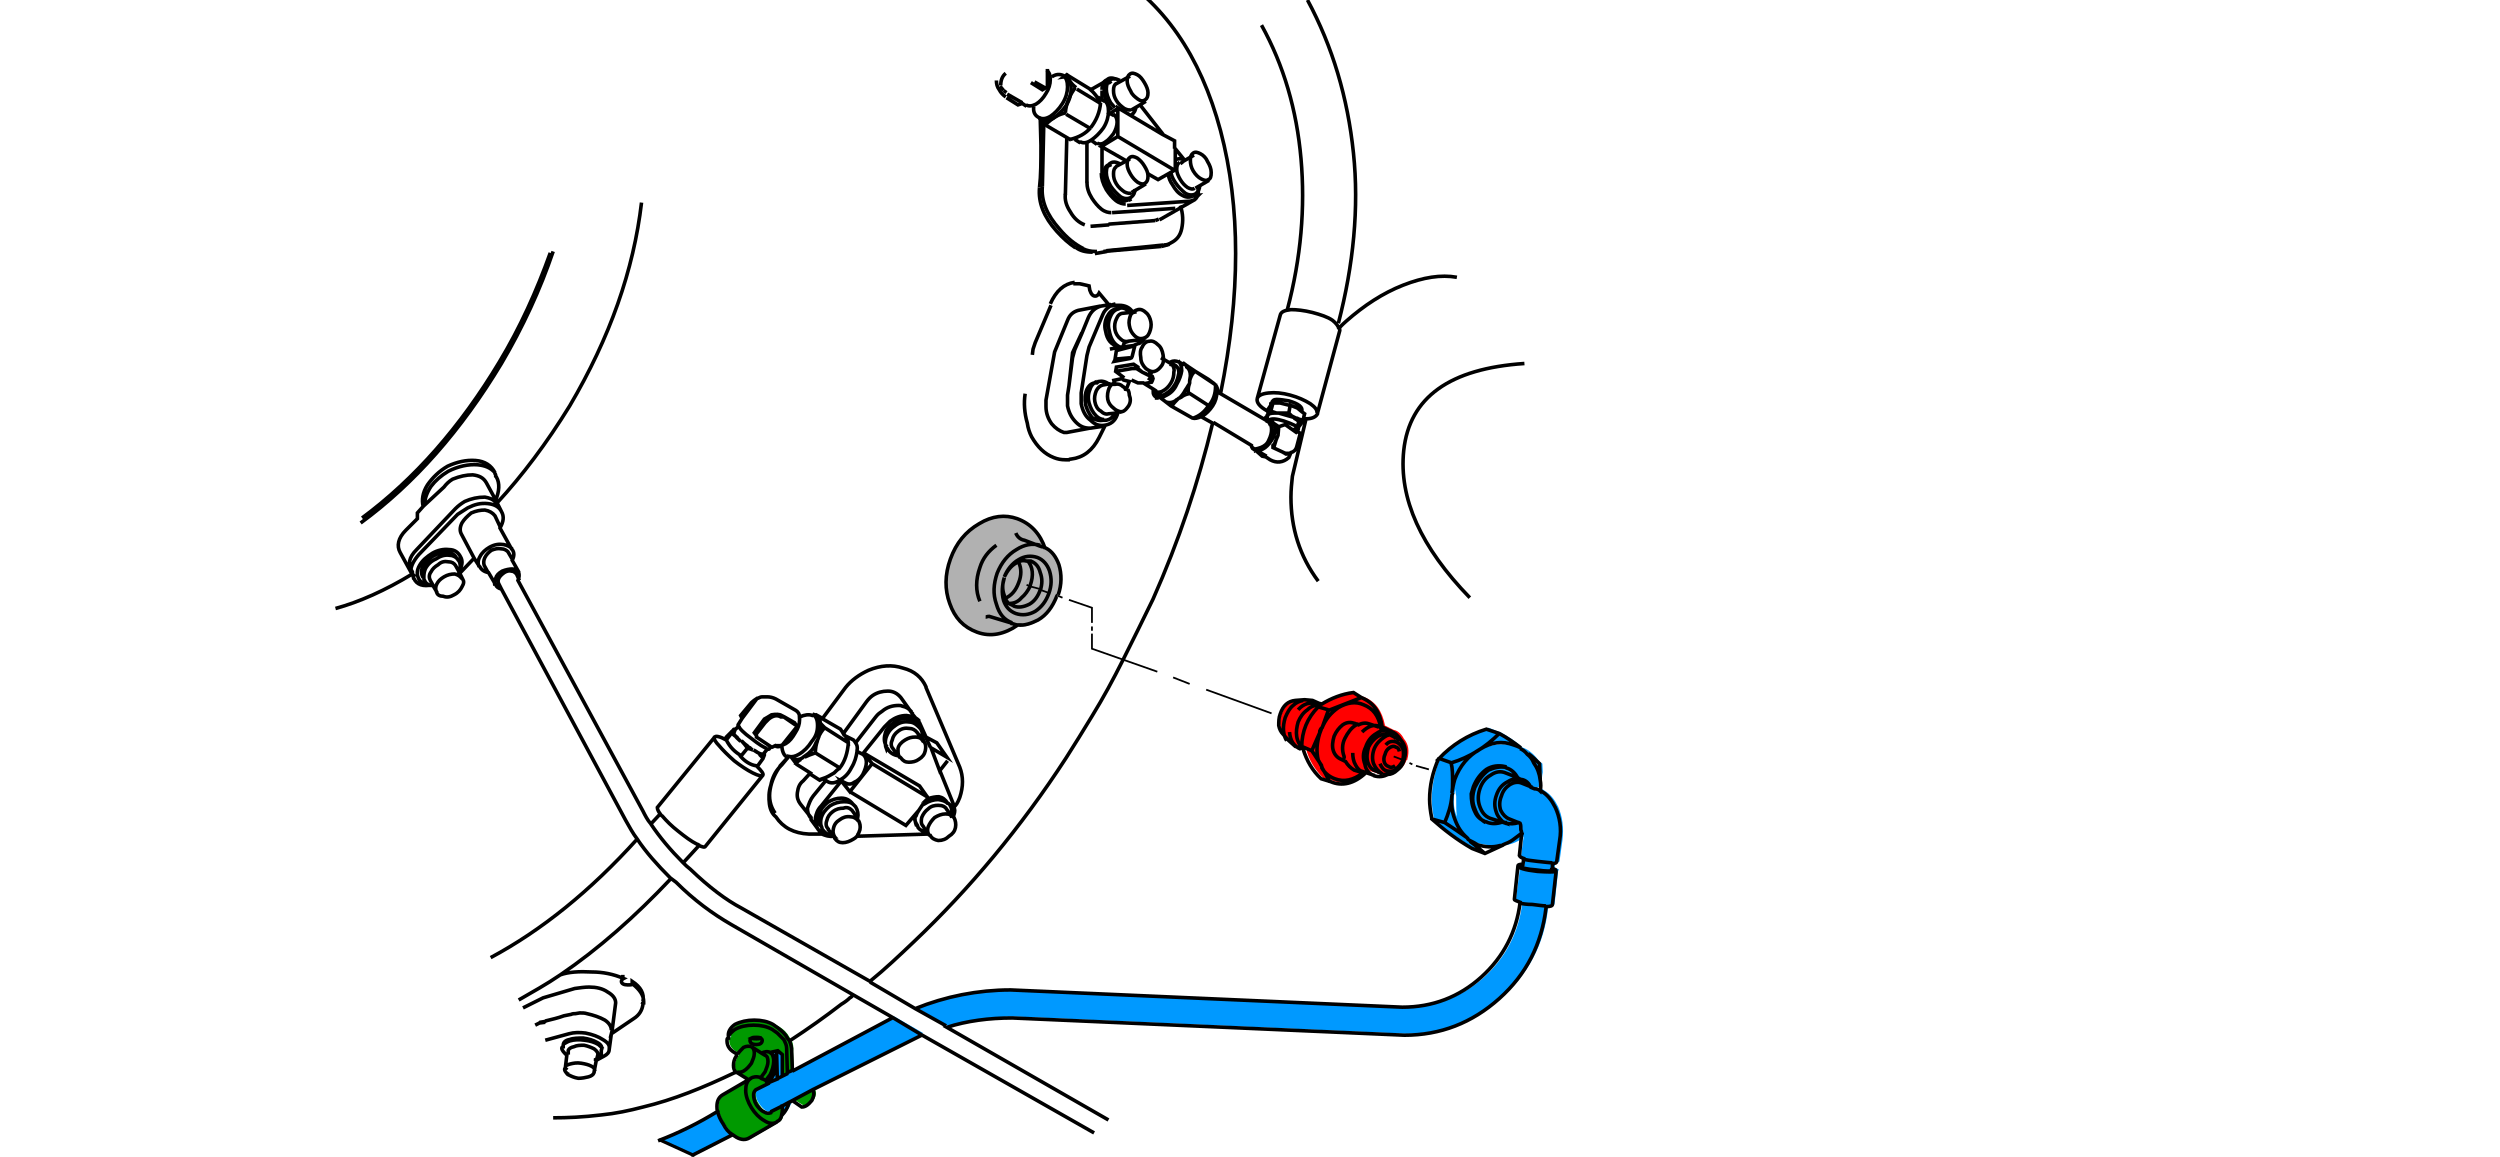 <?xml version="1.0" encoding="utf-8"?>
<!-- Generator: Adobe Illustrator 24.1.2, SVG Export Plug-In . SVG Version: 6.00 Build 0)  -->
<svg version="1.1" id="Ebene_1" xmlns="http://www.w3.org/2000/svg" xmlns:xlink="http://www.w3.org/1999/xlink" x="0px" y="0px"
	 viewBox="0 0 348 161" style="enable-background:new 0 0 348 161;" xml:space="preserve">
<style type="text/css">
	.st0{fill:#0099FF;}
	.st1{fill:#009900;}
	.st2{fill:#FF0000;}
	.st3{fill:#B1B1B1;}
	.st4{fill:none;stroke:#000000;stroke-width:0.5;stroke-miterlimit:5;}
	.st5{fill:none;stroke:#000000;stroke-width:0.25;stroke-miterlimit:5;}
	.st6{fill:none;stroke:#000000;stroke-width:0.45;stroke-linecap:round;stroke-linejoin:round;}
</style>
<path class="st0" d="M102.1,157.9c-0.4-0.3-0.8-0.8-1.2-1.4c-0.4-0.6-0.6-1.2-0.8-1.8c-2.6,1.5-5.4,2.9-8.2,4.1l4.6,2.1L102.1,157.9
	 M101.7,144.2v0.2c0,0,0-0.1,0.1-0.1L101.7,144.2 M107.6,146.5c0.1,0.1,0.2,0.1,0.2,0.2c0.1,0.2,0.2,0.5,0.2,0.9
	c0,0.6-0.2,1.3-0.5,1.9l-0.6,0.8l0.4,0.3l-1.8,0.9c-0.2,0.2-0.3,0.4-0.3,0.7c0,0.4,0.1,0.9,0.4,1.3c0.3,0.5,0.6,0.8,1,1.1
	c0.3,0.2,0.7,0.2,1,0.1l0.1-0.2l1.4-0.8v0.8c0,0.3-0.1,0.6-0.1,0.8c0.6-0.6,1-1.3,1.3-2.1l0.3-0.2l2.8-1.5l15.1-7.7l-4-2.3
	l-13.9,7.3l-1.5,0.8v-2.9l-0.6-0.6L107.6,146.5L107.6,146.5 M105.3,144.4c-0.3,0-0.5,0-0.7,0.1c0.2,0.1,0.4,0.1,0.7,0.1
	c0.2,0,0.4,0,0.6-0.1C105.7,144.4,105.5,144.4,105.3,144.4 M119.1,138.5l-0.5-0.2v0.6C118.8,138.7,118.9,138.6,119.1,138.5
	 M200.5,105.5L200.5,105.5c-0.8,1.9-1.2,3.9-1.2,5.8c0,0.7,0.1,1.6,0.3,2.6v0.1c1.6,1.5,3.5,2.8,5.6,4.1l1.7,0.7
	c-0.6-0.6-1.3-1.2-2-1.7l-0.1-0.1c0,0-0.1-0.1-0.1-0.1c1,0.6,2.3,0.8,4,0.8c1.2,0,2.1-0.3,2.9-0.8c0.2-0.1,0.4-0.3,0.5-0.5l-0.4,2.9
	c0,0.2,0.2,0.3,0.6,0.4l-0.1,0.8c-0.4,0-0.6,0.1-0.6,0.2l-0.6,4.6c0,0.2,0.3,0.3,0.9,0.4c-0.5,4.1-2.3,7.6-5.4,10.4
	c-3.2,2.8-6.8,4.1-11,4.1l-54.5-2.3c-4.6,0-9,0.8-13.2,2.5l4.3,2.5c2.9-0.9,5.9-1.4,9.1-1.4l54.6,2.4c5,0,9.5-1.7,13.3-5.1
	c3.7-3.3,5.9-7.5,6.4-12.5l0.1-0.2c0.5,0,0.8-0.1,0.8-0.3l0.5-4.6c0,0,0.1-0.1,0.1-0.1c0-0.1-0.2-0.2-0.6-0.3l0.1-0.7
	c0.4,0,0.6-0.1,0.6-0.3l0.4-2.9c0.2-1.7,0-3.2-0.6-4.6c-0.5-1-1.1-1.8-2-2.3c-0.2-0.2-0.4-0.3-0.8-0.3l-0.2-0.1
	c0.5,0,0.7-0.4,0.7-1.1c0-0.4,0-0.8,0-1.2c0.1,0.4,0.2,0.8,0.2,1.2l-0.1-2.2c-0.3-0.2-0.6-0.5-0.8-0.8c-0.5-0.6-1.1-1.1-1.8-1.4
	h-0.1c-0.9-0.8-1.9-1.5-3-2.1l-1.8-0.7C204.6,102.2,202.4,103.6,200.5,105.5 M205.4,109.5l-0.3,1.1c0,0.9,0.1,1.7,0.5,2.4
	c0.4,0.7,0.9,1.2,1.6,1.4h0l0.2,0.1c-0.9,0-1.6-0.6-2-1.7c-0.2-0.8-0.4-1.6-0.4-2.6c0-0.5,0.1-1,0.4-1.4c0.2-0.3,0.7-0.8,1.4-1.6
	h0.4C206.4,107.7,205.8,108.5,205.4,109.5 M202.6,109.8c0,0.3,0,0.6,0.1,1c0,1.3,0,2.3,0.1,2.9c-0.4-1-0.5-1.9-0.4-2.9
	c0-0.2,0-0.3,0.1-0.4C202.5,110.2,202.6,110,202.6,109.8 M211,103.7c0.3,0.1,0.5,0.2,0.8,0.4c-0.7-0.3-1.6-0.5-2.6-0.5
	c-0.8,0-1.6,0.1-2.2,0.4C208.3,103.3,209.7,103.2,211,103.7 M209.3,114.6c0.1-0.1,0.1-0.1,0.2-0.1l0.2,0.1H209.3z"/>
<path class="st1" d="M113.3,153.1c0.3-0.6,0.4-1.1,0.1-1.5l-2.8,1.5l1.3,0.8C112.4,154,112.8,153.7,113.3,153.1 M110.2,144.8
	c-0.1-0.1-0.2-0.3-0.3-0.4c-0.3-0.6-0.8-1.1-1.3-1.4l-0.7-0.4c-0.7-0.4-1.6-0.6-2.6-0.6c-1,0-1.9,0.2-2.7,0.6
	c-0.6,0.5-0.9,1-0.9,1.6l0.1,0.1c-0.1,0.1-0.1,0.1-0.1,0.1h-0.1c-0.1,0.2-0.1,0.3-0.1,0.4c0,0.8,0.5,1.4,1.4,1.8
	c-0.1,0.1-0.1,0.2-0.1,0.3c-0.3,0.5-0.5,0.9-0.5,1.4c0,0.4,0.1,0.7,0.3,0.9c0,0,0.1,0,0.2,0l1.6,1.1l-3.6,2.1
	c-0.5,0.3-0.8,0.9-0.8,1.7c0,0.2,0,0.4,0.1,0.6c0.1,0.6,0.4,1.2,0.8,1.8c0.4,0.6,0.8,1.1,1.2,1.4c0.2,0.2,0.4,0.3,0.6,0.4
	c0.7,0.4,1.3,0.4,1.8,0.2l3.8-2.2l0.1-0.1c0.3-0.1,0.5-0.4,0.6-0.8c0.1-0.2,0.1-0.4,0.1-0.8v-0.8l-1.4,0.8l-0.1,0.2
	c-0.3,0.1-0.6,0.1-1-0.1c-0.4-0.2-0.7-0.6-1-1.1c-0.3-0.4-0.4-0.9-0.4-1.3c0-0.3,0.1-0.5,0.3-0.7l1.8-0.9l-0.4-0.3l0.6-0.8
	c0.3-0.7,0.5-1.3,0.5-1.9c0-0.4-0.1-0.7-0.2-0.9c-0.1-0.1-0.2-0.2-0.2-0.2l-0.1-0.1l0.9-0.2l0.6,0.6v2.9l1.5-0.8l-0.1-2.6
	C110.5,145.8,110.4,145.3,110.2,144.8 M105.9,144.5c0.1,0.1,0.2,0.2,0.2,0.3c0,0.4-0.3,0.6-0.8,0.6c-0.6,0-0.9-0.2-0.9-0.6
	c0-0.1,0.1-0.2,0.2-0.3c0.2-0.1,0.4-0.1,0.7-0.1C105.5,144.4,105.7,144.4,105.9,144.5 M106.1,144.8c0-0.1-0.1-0.2-0.2-0.3
	c-0.2,0.1-0.4,0.1-0.6,0.1c-0.3,0-0.5,0-0.7-0.1c-0.1,0.1-0.2,0.2-0.2,0.3c0,0.4,0.3,0.6,0.9,0.6
	C105.8,145.4,106.1,145.2,106.1,144.8z"/>
<path class="st2" d="M189.8,97l-1.3-0.5c-1.6,0.2-3,0.7-4.4,1.5l-1.2-0.5l-1.1-0.1l-1.3,0.1c-0.9,0-1.6,0.6-2.1,1.9
	c-0.2,0.6-0.3,1.1-0.2,1.6c0,0.5,0.2,0.9,0.6,1.2l0.7,0.8l1,0.8l1.1,0.4l0.1,0h0.1c0.4,1.6,1.2,2.9,2.4,4.1l1.4,0.4
	c1.6,0.6,3.3,0.2,5-1.3l-0.1-0.1c-0.1,0-0.1,0-0.2-0.1l1.3,0.4c0.1,0,0.1,0,0.1,0.1h0.1c0.6,0.2,1.2,0.2,1.9-0.1
	c0.5-0.1,0.9-0.3,1.3-0.6c0.4-0.3,0.6-0.8,0.8-1.2h-0.1l-1.5-0.6l1.5,0.6h0.1c0.1,0,0.1,0,0.1-0.1c0.3-1.1,0.2-2.1-0.5-2.9
	c-0.3-0.6-0.8-1.1-1.4-1.2l-1.2-0.6C192.4,99,191.5,97.6,189.8,97z"/>
<path class="st3" d="M145.5,76.4c-0.2-0.2-0.4-0.2-0.6-0.2l-0.3-0.1c-1.1-0.3-2.2-0.1-3.3,0.6c-1.2,0.7-2.1,1.8-2.7,3.3
	c-0.5,1.5-0.5,2.9-0.1,4.3c0.4,1.3,1.2,2.2,2.2,2.6l0.1,0.1h0.1c0.3,0.1,0.5,0.2,0.8,0.2c0.9,0.1,1.8-0.1,2.8-0.7
	c1.2-0.8,2-1.9,2.6-3.3c0-0.1,0-0.1,0.1-0.1c0.5-1.5,0.5-2.9,0.1-4.2C146.9,77.6,146.3,76.8,145.5,76.4 M141.8,77.9
	c0.8-0.5,1.7-0.6,2.6-0.3c0.8,0.3,1.4,0.9,1.7,1.9c0.3,1,0.3,2.1-0.1,3.1s-1,1.9-1.9,2.5c-0.9,0.5-1.8,0.6-2.7,0.3
	c-0.8-0.3-1.4-0.9-1.7-1.8c-0.3-1.1-0.2-2.1,0.1-3.2C140.3,79.2,140.9,78.4,141.8,77.9 M143.3,84.1c0.7-0.4,1.2-1.1,1.5-2l-1.5-0.4
	c-0.3,0.6-0.7,1.1-1.2,1.6c-0.5,0.5-1.1,0.8-1.7,0.8c0.2,0.1,0.4,0.3,0.8,0.4C141.9,84.6,142.6,84.5,143.3,84.1 M139.8,82.8
	c-0.3-0.7-0.3-1.6,0-2.5c-0.4,1-0.4,2.1-0.1,3.2c0.3,0.9,0.9,1.5,1.7,1.8c0.9,0.3,1.8,0.2,2.7-0.3c0.9-0.6,1.5-1.4,1.9-2.5l-1.1-0.4
	c-0.3,0.9-0.8,1.6-1.5,2c-0.8,0.4-1.5,0.5-2.1,0.3c-0.3-0.2-0.6-0.3-0.8-0.4c-0.2-0.2-0.4-0.5-0.5-0.8
	C139.9,83.1,139.9,82.9,139.8,82.8 M144.9,79.6c-0.2-0.8-0.7-1.3-1.3-1.6c-0.2,0-0.4,0-0.6,0c0.8,0.9,0.9,2.1,0.4,3.5
	c0,0,0,0.1,0,0.1l1.5,0.4C145.2,81.2,145.2,80.4,144.9,79.6 M141.9,78.2c-0.1,0-0.3,0.1-0.4,0.2c-0.7,0.5-1.2,1.1-1.6,1.9
	c-0.3,0.9-0.3,1.7,0,2.5c0,0.2,0.1,0.3,0.1,0.4c0.9-0.4,1.5-1.1,1.9-2.2C142.3,79.9,142.3,79,141.9,78.2 M142.9,78
	c-0.3-0.1-0.7,0-1.1,0.1c0.4,0.8,0.4,1.8,0,2.8c-0.4,1.1-1,1.8-1.9,2.2c0.1,0.3,0.3,0.6,0.5,0.8c0.6,0,1.2-0.2,1.7-0.8
	c0.5-0.4,0.9-1,1.2-1.6l-0.4-0.2l0.4,0.2c0-0.1,0-0.1,0-0.1C143.9,80.1,143.7,78.9,142.9,78 M141.9,78.2c0.4-0.2,0.7-0.2,1.1-0.1
	c0.2,0,0.4,0,0.6,0c0.7,0.3,1.1,0.8,1.3,1.6c0.3,0.8,0.3,1.6,0,2.5l1.1,0.4c0.4-1.1,0.4-2.1,0.1-3.1c-0.3-0.9-0.9-1.6-1.7-1.9
	c-0.9-0.3-1.8-0.2-2.6,0.3c-0.9,0.5-1.6,1.4-2,2.4c0.4-0.8,0.9-1.5,1.6-1.9C141.6,78.3,141.8,78.2,141.9,78.2 M141.7,72.2
	c-1.7-0.6-3.5-0.4-5.3,0.7c-1.9,1.1-3.2,2.7-4,4.9c-0.8,2.2-0.8,4.3-0.1,6.2c0.7,2,1.9,3.3,3.8,4c1.9,0.7,3.8,0.3,5.7-1
	c-0.2,0-0.5-0.1-0.8-0.2h-0.1l-0.1-0.1l-3-0.9c-0.3,0-0.4,0.1-0.5,0.1c0.1-0.1,0.3-0.1,0.5-0.1l3,0.9c-1.1-0.4-1.8-1.2-2.2-2.6
	c-0.5-1.4-0.4-2.8,0.1-4.3c0.6-1.5,1.5-2.6,2.7-3.3c1.1-0.7,2.2-0.9,3.3-0.6l-2.1-0.8c-0.6-0.1-1-0.5-1.2-1c0.2,0.5,0.6,0.9,1.2,1
	l2.1,0.8l0.3,0.1c0.2,0,0.4,0.1,0.6,0.2C144.8,74.2,143.5,72.8,141.7,72.2 M138.7,75.9c-1.1,0.8-1.9,1.8-2.3,3.1
	c-0.6,1.7-0.6,3.3,0,4.7c-0.6-1.4-0.6-3,0-4.7C136.8,77.8,137.6,76.7,138.7,75.9z"/>
<path id="Layer0_5_1_STROKES" class="st4" d="M156.9,28.6l8.8-0.6l0.6-0.2l0.2-0.2l0.2-0.3l0.1-0.1l-0.8,0.1 M166.4,26.2l1.9-1.1
	 M166.7,27.3l0.1-0.3l0-0.6 M148.1,10.7l0.7-0.1l-0.3-0.2L148.1,10.7z M157.3,10.6l-2,1.1 M154.7,11.3l-0.4,0.3 M142.9,14.8
	l-0.6-0.4l-0.6,0.2l-1.6-1 M144.6,16.4l0.4,0.2l0.3,0.5l0.4,0.4l3.4,2 M145.8,9.6v2.6l-0.2,0l-0.5,0.3l-1.6-1 M140.2,13.1l2.1,1.2
	 M157.5,15.3l1.2-0.7l0.8-0.5 M159.8,24.2l1.4,0.8l2.3-1.3l-7.9-4.7l-2.3,1.4l3.5,2l0.5-0.3 M164.3,22.8l0.6-0.5l-1.3-1.6v3
	 M163.5,20.7v-1.1l-1.7-0.9l-6.2-3.7V19 M161.9,18.7l-3.2-4.1 M154.1,11.2l-2.1,1.2h-0.1l0,0.1l-3.1-1.9 M153.8,14.1l-0.4-0.2
	l-0.6-0.4 M155.1,16.1l-0.6-0.3l1.1-0.7 M153.4,12.6v1.3 M149.6,19.4l0.8,0.5 M152,19.6l0.7,0.5 M154.7,22.9l-0.4,0.2 M153.4,24.2
	v-3.8 M153.2,14.4l-3.3-2 M151.8,17.9l-3.4-2 M154.1,35l-1.7,0.3 M154.4,31.3l-2.6,0.2 M157.1,27.9l0.4-0.2 M157.5,26.8l2-1.2
	 M151.3,19.9v5.5 M156.8,22.4l-1.5,0.8 M145.6,12.3l-1.6-0.9 M146.3,42.5l-2.2,5.2l-0.3,0.9l-0.1,0.8 M145.5,76.4
	c-0.7-2.1-2-3.5-3.9-4.2c-1.7-0.6-3.5-0.4-5.3,0.7c-1.9,1.1-3.2,2.7-4,4.9c-0.8,2.2-0.8,4.3-0.1,6.2c0.7,2,1.9,3.3,3.8,4
	c1.9,0.7,3.8,0.3,5.7-1c-0.2,0-0.5-0.1-0.8-0.2h-0.1l-0.1-0.1l-3-0.9c-0.3,0-0.4,0.1-0.5,0.1 M141.4,74.2c0.2,0.5,0.6,0.9,1.2,1
	l2.1,0.8l0.3,0.1c0.2,0,0.4,0.1,0.6,0.2c0.8,0.4,1.4,1.2,1.8,2.3c0.4,1.3,0.4,2.8-0.1,4.2 M146,82.6c0.4-1.1,0.4-2.1,0.1-3.1
	c-0.3-0.9-0.9-1.6-1.7-1.9c-0.9-0.3-1.8-0.2-2.6,0.3c-0.9,0.5-1.6,1.4-2,2.4c0.4-0.8,0.9-1.5,1.6-1.9c0.2-0.1,0.3-0.2,0.4-0.2
	c0.4-0.2,0.7-0.2,1.1-0.1c0.2,0,0.4,0,0.6,0c0.7,0.3,1.1,0.8,1.3,1.6c0.3,0.8,0.3,1.6,0,2.5 M146,82.6c-0.4,1.1-1,1.9-1.9,2.5
	c-0.9,0.5-1.8,0.6-2.7,0.3c-0.8-0.3-1.4-0.9-1.7-1.8c-0.3-1.1-0.2-2.1,0.1-3.2c-0.3,0.9-0.3,1.7,0,2.5c0,0.2,0.1,0.3,0.1,0.4
	c0.9-0.4,1.5-1.1,1.9-2.2c0.4-1,0.4-2,0-2.8 M140.9,86.7c-1.1-0.4-1.8-1.2-2.2-2.6c-0.5-1.4-0.4-2.8,0.1-4.3
	c0.6-1.5,1.5-2.6,2.7-3.3c1.1-0.7,2.2-0.9,3.3-0.6 M138.7,75.9c-1.1,0.8-1.9,1.8-2.3,3.1c-0.6,1.7-0.6,3.3,0,4.7 M144.8,82.1
	c-0.3,0.9-0.8,1.6-1.5,2c-0.8,0.4-1.5,0.5-2.1,0.3c-0.3-0.2-0.6-0.3-0.8-0.4c-0.2-0.2-0.4-0.5-0.5-0.8 M140.5,84
	c0.6,0,1.2-0.2,1.7-0.8c0.5-0.4,0.9-1,1.2-1.6c0-0.1,0-0.1,0-0.1c0.5-1.4,0.4-2.6-0.4-3.5 M147.2,82.9c0,0-0.1,0-0.1,0.1
	c-0.6,1.5-1.4,2.6-2.6,3.3c-1,0.5-1.9,0.8-2.8,0.7 M123.6,104.3c0.3,0.5,0.8,0.8,1.4,0.9l-0.7-1c-0.3-0.3-0.3-0.8-0.1-1.2
	c0.1-0.5,0.4-0.9,0.8-1.2c0.5-0.4,1-0.5,1.6-0.4c0.4,0,0.8,0.2,1.1,0.6l0.6,0.9c0.2-0.6,0.1-1.2-0.3-1.6c-0.1-0.1-0.2-0.2-0.2-0.2
	c-0.4-0.4-0.8-0.6-1.3-0.6c-0.7-0.1-1.4,0.1-2,0.6c-0.6,0.4-1,1-1.2,1.7c-0.1,0.5-0.1,1,0.1,1.5
	C123.5,104.1,123.6,104.2,123.6,104.3z M127.9,100.9c-0.4-0.6-0.9-0.9-1.5-0.9c-0.7-0.1-1.4,0.1-2,0.6c-0.7,0.5-1.1,1-1.2,1.6
	c-0.2,0.7-0.1,1.3,0.3,1.8 M125,105.2c0.1-0.1,0.1-0.1,0.1,0c-0.1-0.3-0.1-0.6-0.1-1c0.1-0.5,0.5-0.9,1-1.2c0.5-0.3,0.9-0.4,1.4-0.4
	c0.4,0,0.7,0.1,0.9,0.3c0,0,0-0.1,0-0.1l0.3,0.4c0.3,0.4,0.3,0.8,0.2,1.3c-0.1,0.5-0.4,0.9-0.9,1.2c-0.4,0.3-0.9,0.4-1.4,0.4
	c-0.5,0-0.8-0.2-1.1-0.6l-0.1-0.1l0,0L125,105.2z M125.2,105.2c0,0.1,0,0.2,0.1,0.3 M128.7,103.1L128.7,103.1
	c-0.1-0.1-0.2-0.2-0.3-0.3 M212.2,50.6c-10.4,0.7-16,4.7-16.8,12.1c-0.7,6.7,2.4,13.5,9.2,20.5 M161.4,30.6l4.9-2.8 M166.2,21.6
	l-1.4,0.8 M50.4,72.1c7.3-5.4,13.7-12.7,19.1-21.7c2.9-4.8,5.2-9.9,7.1-15.2 M50.2,72.8c7.5-5.5,14-12.9,19.6-22.2
	c3-5.1,5.4-10.3,7.2-15.6 M104.6,144.5c-0.1,0.1-0.2,0.2-0.2,0.3c0,0.4,0.3,0.6,0.9,0.6c0.5,0,0.8-0.2,0.8-0.6
	c0-0.1-0.1-0.2-0.2-0.3c-0.2,0.1-0.4,0.1-0.6,0.1C105,144.6,104.8,144.6,104.6,144.5c0.2-0.1,0.4-0.1,0.7-0.1c0.2,0,0.4,0,0.6,0.1"
	/>
<path id="Layer0_5_2_STROKES" class="st5" d="M147.2,82.9l0.7,0.3 M144.8,82.1l1.1,0.4 M142.9,81.4l0.4,0.2l1.5,0.4 M152,86.7v-2.1
	l-3.2-1.1 M163.3,94.3l2.3,0.9 M152,87.8v-0.6 M161.1,93.5l-9.1-3.2v-2.1 M195.6,105.9L195.6,105.9l-1.6-0.6 M198.9,107.1l-1.8-0.5
	 M196.6,106.4l-0.4-0.2 M167.9,96l9.1,3.3"/>
<path id="Layer0_5_3_STROKES" class="st6" d="M91.9,158.7l4.6,2.1"/>
<path id="Layer0_5_MEMBER_0_1_STROKES" class="st4" d="M149.6,39.3c-1.5,0.2-2.6,1.2-3.4,3"/>
<path id="Layer0_5_MEMBER_1_1_STROKES" class="st4" d="M159.1,47.1c0.4-0.1,0.7-0.3,0.9-0.8c0.2-0.5,0.3-1,0.2-1.5
	c-0.1-0.5-0.3-1-0.7-1.3c-0.3-0.3-0.7-0.5-1.1-0.4c-0.4,0.1-0.7,0.3-1,0.7c-0.2,0.5-0.3,1-0.2,1.5c0.1,0.6,0.3,1,0.7,1.4
	C158.3,47.1,158.7,47.2,159.1,47.1z"/>
<path id="Layer0_5_MEMBER_2_1_STROKES" class="st4" d="M160.7,51.7c-0.4,0.1-0.8-0.1-1.2-0.4c-0.4-0.4-0.7-0.9-0.7-1.5
	c-0.1-0.6-0.1-1.1,0.2-1.5c0.2-0.5,0.6-0.8,1-0.8c0.4-0.1,0.8,0.1,1.2,0.5c0.4,0.3,0.6,0.8,0.7,1.4c0.1,0.6,0.1,1.1-0.2,1.5
	C161.4,51.3,161.1,51.6,160.7,51.7z"/>
<path id="Layer0_5_MEMBER_3_1_STROKES" class="st4" d="M155.9,22.8c-0.6-0.3-1-0.3-1.3-0.1c-0.4,0.2-0.6,0.7-0.6,1.3
	c0,0.6,0.2,1.2,0.6,1.9c0.4,0.6,0.9,1.1,1.4,1.5c0.5,0.3,1,0.3,1.4,0.1c0.4-0.3,0.6-0.7,0.6-1.2"/>
<path id="Layer0_5_MEMBER_4_1_STROKES" class="st4" d="M153.3,24.1c0,0.7,0.2,1.4,0.7,2.3c0.4,0.6,0.8,1.1,1.3,1.5
	c0.5,0.4,1,0.5,1.4,0.5"/>
<path id="Layer0_5_MEMBER_5_1_STROKES" class="st4" d="M162.6,24.2c0.1,0.6,0.3,1.1,0.6,1.5c0.4,0.7,0.8,1.2,1.4,1.5
	c0.5,0.3,1,0.3,1.4,0.1"/>
<path id="Layer0_5_MEMBER_6_1_STROKES" class="st4" d="M154.2,23c-0.4,0.2-0.5,0.7-0.5,1.3c0,0.6,0.2,1.2,0.6,1.9
	c0.4,0.6,0.8,1.1,1.4,1.5c0.5,0.3,1,0.3,1.4,0.1"/>
<path id="Layer0_5_MEMBER_7_1_STROKES" class="st4" d="M148.3,27.1l0.2-8"/>
<path id="Layer0_5_MEMBER_8_1_STROKES" class="st4" d="M144.7,26.1c0.2-1.7,0.2-3.6,0.2-5.9l-0.1-3.7"/>
<path id="Layer0_5_MEMBER_9_1_STROKES" class="st4" d="M145.1,25.9l0.2-8.9"/>
<path id="Layer0_5_MEMBER_10_1_STROKES" class="st4" d="M150.7,34.6c0.6,0.3,1.2,0.4,1.7,0.4h0.3"/>
<path id="Layer0_5_MEMBER_11_1_STROKES" class="st4" d="M149.7,34.4c0.6,0.5,1.4,0.7,2.4,0.7"/>
<path id="Layer0_5_MEMBER_12_1_STROKES" class="st4" d="M161.7,34.3l1.1-0.3"/>
<path id="Layer0_5_MEMBER_13_1_STROKES" class="st4" d="M162,34.1l-8,0.8"/>
<path id="Layer0_5_MEMBER_14_1_STROKES" class="st4" d="M161.7,34.3l-8.1,0.7"/>
<path id="Layer0_5_MEMBER_15_1_STROKES" class="st4" d="M160.8,30.7l0.5-0.2"/>
<path id="Layer0_5_MEMBER_16_1_STROKES" class="st4" d="M160.8,30.7l-6.5,0.5"/>
<path id="Layer0_5_MEMBER_17_1_STROKES" class="st4" d="M164.8,22.3c-0.2-0.2-0.4-0.2-0.7-0.2l-0.5,0.1"/>
<path id="Layer0_5_MEMBER_18_1_STROKES" class="st4" d="M164.2,22.6c-0.3,0.2-0.4,0.5-0.4,1c0,0.4,0.2,0.9,0.5,1.4
	c0.3,0.5,0.6,0.8,1,1.1c0.4,0.2,0.7,0.3,1,0.1"/>
<path id="Layer0_5_MEMBER_19_1_STROKES" class="st4" d="M163,23.9c0,0.4,0.2,0.9,0.6,1.5c0.4,0.6,0.9,1.1,1.4,1.5
	c0.5,0.3,1,0.3,1.4,0.1c0.4-0.3,0.6-0.7,0.6-1.2"/>
<path id="Layer0_5_MEMBER_20_1_STROKES" class="st4" d="M155.4,23.2c-0.3,0.2-0.4,0.5-0.4,1c0,0.5,0.1,0.9,0.4,1.4
	c0.3,0.5,0.7,0.8,1.1,1.1c0.4,0.2,0.8,0.3,1,0.1"/>
<path id="Layer0_5_MEMBER_21_1_STROKES" class="st4" d="M159.4,25.5c0.3-0.2,0.4-0.5,0.4-1c0-0.5-0.2-0.9-0.5-1.4
	c-0.3-0.5-0.6-0.8-1-1.1c-0.4-0.2-0.7-0.3-1-0.1c-0.3,0.2-0.4,0.5-0.4,1c0,0.4,0.2,0.9,0.5,1.4c0.3,0.5,0.6,0.8,1,1.1
	C158.8,25.6,159.1,25.7,159.4,25.5z"/>
<path id="Layer0_5_MEMBER_22_1_STROKES" class="st4" d="M168.2,25c-0.3,0.2-0.6,0.1-1-0.1c-0.4-0.2-0.8-0.6-1.1-1.1
	c-0.3-0.5-0.4-1-0.4-1.5c0-0.5,0.1-0.8,0.4-1c0.3-0.2,0.6-0.1,1,0.1c0.4,0.2,0.8,0.6,1,1.1c0.3,0.5,0.5,1,0.5,1.5
	C168.6,24.6,168.5,24.9,168.2,25z"/>
<path id="Layer0_5_MEMBER_23_1_STROKES" class="st4" d="M162,34.1c0.4,0,0.7-0.1,1-0.3c0.8-0.4,1.3-1,1.5-2c0.2-1,0.2-2-0.2-3.2"/>
<path id="Layer0_5_MEMBER_24_1_STROKES" class="st4" d="M144.7,26.1c-0.2,2.1,0.6,4.1,2.4,6.1c0.8,0.9,1.7,1.7,2.6,2.3"/>
<path id="Layer0_5_MEMBER_25_1_STROKES" class="st4" d="M145.1,25.9c-0.2,2,0.6,4,2.4,6c1,1.2,2.1,2.1,3.3,2.7"/>
<path id="Layer0_5_MEMBER_26_1_STROKES" class="st4" d="M148.3,27c-0.1,0.8,0.1,1.6,0.7,2.5c0.5,0.9,1.2,1.5,2,1.8"/>
<path id="Layer0_5_MEMBER_27_1_STROKES" class="st4" d="M151.3,25.3c0,0.8,0.2,1.5,0.7,2.3c0.4,0.6,0.8,1.1,1.3,1.5
	c0.5,0.4,1,0.5,1.4,0.5"/>
<path id="Layer0_5_MEMBER_28_1_STROKES" class="st4" d="M154.8,29.6l8.8-0.6"/>
<path id="Layer0_5_MEMBER_29_1_STROKES" class="st4" d="M186.3,45c2.1-8.1,2.9-16.1,2.1-23.7c-0.8-7.7-2.9-14.8-6.4-21.3"/>
<path id="Layer0_5_MEMBER_30_1_STROKES" class="st4" d="M179.2,43.1c1.9-7.2,2.5-14.2,1.9-21c-0.6-6.8-2.4-13-5.5-18.6"/>
<path id="Layer0_5_MEMBER_32_1_STROKES" class="st4" d="M157.5,16c0.4-0.3,0.6-0.7,0.6-1.1"/>
<path id="Layer0_5_MEMBER_33_1_STROKES" class="st4" d="M153.1,14.3c-0.3-0.8-0.8-1.4-1.4-1.9"/>
<path id="Layer0_5_MEMBER_34_1_STROKES" class="st4" d="M148.4,10.3c0.3,0.7,0.7,1.4,1.4,1.9"/>
<path id="Layer0_5_MEMBER_35_1_STROKES" class="st4" d="M149.7,12.2c-0.8,1-1.3,2.2-1.4,3.5"/>
<path id="Layer0_5_MEMBER_36_1_STROKES" class="st4" d="M148.4,15.7c-1.1,0.2-2,0.8-2.8,1.6"/>
<path id="Layer0_5_MEMBER_37_1_STROKES" class="st4" d="M149,19.4c1.2-0.3,2.1-0.8,2.8-1.6"/>
<path id="Layer0_5_MEMBER_38_1_STROKES" class="st4" d="M145,16.6c0.5,0.3,1.1,0.2,1.7-0.2c0.6-0.4,1.2-1,1.7-1.7
	c0.5-0.8,0.7-1.6,0.7-2.3s-0.2-1.3-0.7-1.6"/>
<path id="Layer0_5_MEMBER_39_1_STROKES" class="st4" d="M142.8,14.6c0.4,0.2,0.8,0.2,1.4-0.1c0.5-0.3,1-0.8,1.4-1.5
	c0.4-0.6,0.6-1.3,0.6-1.9c0-0.6-0.1-1-0.5-1.3"/>
<path id="Layer0_5_MEMBER_40_1_STROKES" class="st4" d="M140,10.2c-0.5,0.4-0.7,1-0.7,1.7"/>
<path id="Layer0_5_MEMBER_41_1_STROKES" class="st4" d="M139.2,12l0.5,0.6"/>
<path id="Layer0_5_MEMBER_42_1_STROKES" class="st4" d="M139.7,12.6l0.4,0.3"/>
<path id="Layer0_5_MEMBER_46_1_STROKES" class="st4" d="M138.7,11.2c0,0.5,0.1,0.9,0.4,1.3c0.2,0.4,0.5,0.7,0.9,1"/>
<path id="Layer0_5_MEMBER_47_1_STROKES" class="st4" d="M143.9,14.8c-0.1,0.7,0.1,1.2,0.6,1.5c0.5,0.3,1,0.3,1.7-0.1
	c0.6-0.4,1.2-1,1.7-1.8c0.5-0.8,0.7-1.6,0.7-2.3c0-0.8-0.2-1.3-0.6-1.6c-0.5-0.2-1-0.2-1.6,0.2"/>
<path id="Layer0_5_MEMBER_48_1_STROKES" class="st4" d="M150.3,19.7c0.5,0.3,1,0.2,1.6-0.2c0.6-0.4,1.2-1,1.7-1.7
	c0.5-0.8,0.7-1.6,0.7-2.3c0-0.8-0.2-1.3-0.6-1.5"/>
<path id="Layer0_5_MEMBER_49_1_STROKES" class="st4" d="M152.7,19.9c0.3,0.2,0.7,0.2,1.1-0.1c0.5-0.3,0.8-0.7,1.2-1.2
	c0.3-0.5,0.5-1.1,0.5-1.6c0-0.5-0.2-0.9-0.5-1.1"/>
<path id="Layer0_5_MEMBER_50_1_STROKES" class="st4" d="M154.2,11.5c-0.4,0.2-0.5,0.6-0.5,1.2s0.2,1.3,0.6,1.9
	c0,0.1,0.2,0.3,0.5,0.7"/>
<path id="Layer0_5_MEMBER_51_1_STROKES" class="st4" d="M155.3,11c-0.5-0.2-0.9-0.2-1.2,0.1c-0.5,0.2-0.7,0.7-0.7,1.4"/>
<path id="Layer0_5_MEMBER_52_1_STROKES" class="st4" d="M155.9,11.2c-0.6-0.3-1-0.3-1.3-0.1c-0.4,0.2-0.6,0.7-0.6,1.3
	c0,0.6,0.2,1.2,0.6,1.9l0.6,0.7"/>
<path id="Layer0_5_MEMBER_53_1_STROKES" class="st4" d="M155.4,11.6c-0.3,0.2-0.4,0.5-0.4,1s0.1,0.9,0.4,1.4
	c0.3,0.5,0.7,0.8,1.1,1.1c0.4,0.2,0.8,0.3,1,0.1"/>
<path id="Layer0_5_MEMBER_54_1_STROKES" class="st4" d="M159.4,13.9c-0.3,0.2-0.6,0.2-1-0.1c-0.4-0.3-0.8-0.6-1-1.1
	c-0.3-0.5-0.5-1-0.5-1.4c0-0.5,0.1-0.8,0.4-1s0.6-0.1,1,0.1c0.4,0.2,0.7,0.6,1,1.1c0.3,0.5,0.5,1,0.5,1.4
	C159.8,13.4,159.7,13.7,159.4,13.9z"/>
<path id="Layer0_5_MEMBER_55_1_STROKES" class="st4" d="M151.8,17.8c0.8-1,1.3-2.2,1.4-3.5"/>
<path id="Layer0_5_MEMBER_56_1_STROKES" class="st4" d="M189.5,97.1c1.7,0.7,2.6,2,2.9,4.1l1.2,0.6c0.6,0.2,1,0.6,1.4,1.2
	c0.7,0.8,0.8,1.8,0.4,2.9c0,0.1,0,0.1,0,0.1c-0.2,0.5-0.5,0.9-0.9,1.2c-0.4,0.4-0.9,0.6-1.3,0.6c-0.6,0.3-1.2,0.4-1.9,0.2h0
	c-0.1,0-0.1-0.1-0.1-0.1l-1.2-0.4l0.1,0.1c-1.6,1.5-3.3,1.9-4.9,1.2l-1.3-0.4c-1.2-1.1-2-2.5-2.5-4.1h0l-0.1-0.1l-1-0.3l-1-0.9
	l-0.7-0.8c-0.3-0.3-0.5-0.7-0.6-1.2c0-0.5,0-1.1,0.2-1.6c0.4-1.2,1.1-1.8,2.1-1.9l1.3-0.1l1.1,0.1l0.9,0.4l0.4,0.1
	c1.3-0.8,2.8-1.4,4.4-1.6L189.5,97.1l-4.6,1.8l-0.9,2.5c0.5-1.3,1.3-2.2,2.3-2.9c1.2-0.7,2.4-0.9,3.5-0.4c1.3,0.5,2.1,1.5,2.4,3.2
	h0.2 M184,101.3l-0.3,0.8c-0.4,1.3-0.5,2.5-0.2,3.7c0.2,0.3,0.3,0.6,0.5,0.9c0,0.1,0,0.1,0,0.2h0c0.4,0.7,1,1.2,1.8,1.5
	c1.3,0.5,2.6,0.2,3.9-0.8l-0.2-0.1l-1-0.3c-0.5-0.3-0.9-0.7-1.2-1.2l-0.6-0.3c-0.5-0.2-0.9-0.6-1.1-1.2c-0.2-0.6-0.1-1.3,0.1-2
	c0.3-0.7,0.7-1.2,1.2-1.6c0.6-0.4,1.1-0.4,1.7-0.2l0.5,0.2c0.6-0.3,1.1-0.3,1.6-0.1l1.2,0.4l0.1,0.1 M194.8,104.6
	c-0.1-0.4-0.3-0.6-0.5-0.6c-0.3-0.2-0.6-0.1-0.9,0.1s-0.5,0.5-0.6,0.9c-0.2,0.4-0.2,0.8-0.1,1.1c0.1,0.3,0.3,0.5,0.6,0.6
	c0.3,0.2,0.6,0.1,0.9-0.1 M191.8,102.5c-0.6,0.4-1,0.9-1.3,1.5c-0.2,0.7-0.3,1.4-0.1,2.1c0.2,0.6,0.6,1.1,1.1,1.2l0.9,0.4
	c-0.5-0.3-0.9-0.7-1.2-1.4c-0.2-0.6-0.2-1.3,0.1-2.1c0.3-0.7,0.8-1.2,1.4-1.6c0.4-0.3,0.9-0.4,1.4-0.3l-0.8-0.2
	C192.9,102.1,192.4,102.2,191.8,102.5z M192.1,106.3c0.2,0.5,0.5,0.9,0.9,1c0.4,0.1,0.8,0.1,1.2-0.1c0.4-0.4,0.8-0.8,1-1.2
	c0.2-0.6,0.2-1.2,0.1-1.7c-0.2-0.5-0.5-0.8-0.9-1c-0.6-0.2-1.1-0.1-1.5,0.4 M194.9,103l-0.6-0.3l-0.2-0.1c0,0,0.1,0,0.1,0.1l0.1,0.1
	 M189.2,100.7c-0.1,0.1-0.3,0.1-0.4,0.2c-0.7,0.4-1.2,1.1-1.6,1.9c-0.4,0.8-0.4,1.7-0.1,2.5c0,0.2,0,0.3,0.1,0.4 M191.1,107.9
	c-0.6-0.3-1-0.8-1.1-1.5c-0.3-0.8-0.3-1.6,0.1-2.4c0.3-0.9,0.8-1.5,1.5-1.9c0.7-0.5,1.4-0.6,2.1-0.3 M189.9,107.5l-0.1-0.1
	 M189.5,107.4c-0.3-0.2-0.6-0.5-0.8-0.9c-0.3-0.5-0.4-1.1-0.4-1.7 M192.4,107.8L192.4,107.8c0.4,0,0.6,0,0.8,0 M192,101.1
	c-0.8-0.3-1.6,0-2.4,0.8 M181.4,97.5c-0.5,0.1-1,0.3-1.4,0.7c-0.5,0.4-0.8,1-1.1,1.7c-0.4,1.3-0.3,2.4,0.2,3.2 M183.8,98.1l-0.1,0.1
	l-0.2,0.1v0.1l1.4,0.4 M183.3,98c-0.9-0.3-1.8-0.1-2.6,0.8 M184,101.3c-0.1,0.1-0.2,0.2-0.2,0.3c-0.1,0.1-0.1,0.2-0.1,0.4l-1.1,2.5
	c0.5,0.7,0.9,1.4,1.4,2.1 M179.5,101.9c0.1,1.2,0.6,2,1.6,2.4l0,0.1 M182.6,104.5l-1.4-0.6v0.2v0.2 M183.7,98.2
	c-0.6-0.1-1.2,0.1-1.7,0.6c-0.6,0.4-1,1-1.3,1.7c-0.2,0.7-0.3,1.4-0.2,2c0.1,0.7,0.4,1.2,0.8,1.6 M185.1,108.9
	c-0.3-0.7-0.7-1.4-1.1-2.1 M181.2,104c0-2.2,0.8-4.1,2.3-5.6"/>
<path id="Layer0_5_MEMBER_57_1_STROKES" class="st4" d="M161.6,49.8l1.2,0.7c0.1-0.1,0.1-0.1,0.1-0.1c0.4-0.2,0.8-0.2,1.2,0l0.6,0.3
	l0.1-0.1l0.4,0.3l1.2,0.8l1.8,1.1l0.8,0.6c0,0,0.1,0.1,0.2,0.2c0.2,0.2,0.3,0.5,0.3,1l0.4,0.2c2.8-13.8,2.8-26,0-36.6
	c-2.8-10.5-8-18-15.7-22.5c-1.6-0.9-3.2-1.7-4.7-2.3 M149.4,39.5h0.9l0.9,0.2l0.4,0.1l0.1,0.6c0.2,0.6,0.5,0.9,0.9,0.8
	c0.2-0.1,0.3-0.2,0.4-0.4l1.5,1.8l0.9-0.1c0.1,0,0.2,0,0.4,0c0.8,0,1.5,0.3,1.9,1l0.5-0.1 M157.6,43.4l-0.3,0.1l-0.9,0.1
	c-0.5,0-0.8,0.3-1,0.8c-0.2,0.4-0.3,0.9-0.2,1.5c0.1,0.5,0.4,1,0.8,1.3c0.3,0.3,0.7,0.4,1.1,0.3l-0.6,0.2l-0.2,0.6l1.5-0.2L158,48
	l0.5-0.2h0.1l0.5-0.4l-0.4-0.1l-1.7,0.2 M155.3,42.3c-0.3,0.1-0.5,0.1-0.7,0.2c-0.1,0-0.2,0.1-0.2,0.2c-0.4,0.3-0.7,0.6-0.9,1.1
	l-1.9,4.5l-0.3,1.2l-0.8,5.2c0,0.3,0,0.8,0,1.5c0.2,1,0.6,1.8,1.3,2.3c0.6,0.6,1.2,0.8,1.9,0.7c0.9-0.1,1.5-0.6,1.8-1.4l0.1-0.3
	l-0.4,0.1c-0.3,0.5-0.7,0.8-1.2,0.9h0c-0.1,0-0.2,0-0.3,0h-0.1c-0.5,0.1-1.1,0-1.6-0.4c-0.4-0.5-0.7-1.1-0.9-1.8
	c-0.1-0.8-0.1-1.4,0.2-2.1c0.3-0.6,0.7-0.9,1.2-0.9h0.1h0.1c0,0,0.1-0.1,0.2-0.2c0.5-0.1,1,0,1.5,0.4l0.8,0h0c0.4-0.1,0.8,0,1.1,0.3
	c0.2,0.1,0.4,0.3,0.4,0.6l0.5-1.3l-0.8-0.2l-0.2-0.2l-1.4,0.3 M157.3,43.5c-0.5-0.5-0.9-0.7-1.4-0.6l-0.2,0.1
	c-0.5,0.1-0.9,0.5-1.1,1c-0.3,0.6-0.4,1.3-0.2,2c0.2,1.1,0.6,1.8,1.3,2.2c0.1,0.1,0.2,0.1,0.2,0.1h0.2 M154.7,42.6l-0.2-0.2
	l-1.2,0.2c-0.8,0.2-1.4,0.7-1.8,1.6l-0.9,2.2l-1,2.3l-0.3,1.1l-0.5,3.9l-0.2,1.3c0,0.5,0,1,0,1.5c0.2,1,0.6,1.7,1.2,2.3
	c0.6,0.6,1.2,0.8,1.9,0.8h0.1l2-0.3l-0.8,1.6c-0.9,1.8-2.2,2.8-3.9,3c-0.1,0-0.2,0-0.3,0.1c-0.1,0-0.3,0-0.5,0
	c-0.6,0-1.1-0.1-1.6-0.3c-1.3-0.5-2.3-1.5-3.1-2.9c-0.3-0.6-0.5-1.2-0.6-1.9c-0.4-1.4-0.5-2.8-0.3-4.1 M155.6,43h-0.2
	c-0.6,0.1-1,0.5-1.3,1.1s-0.4,1.3-0.2,2c0.2,1.2,0.8,1.9,1.7,2.1 M153.2,42.6l-3.1,0.6c-0.7,0.2-1.2,0.6-1.5,1.4l-1.8,4.4l-1.2,6.7
	l0,0.9c0,0.9,0.3,1.7,0.8,2.4c0.5,0.6,1.1,1,1.7,1.2h0.4l3.2-0.6 M148.8,53.7l0.5-4.6l1.3-2.8 M155.9,48.3l-1.4,0.3 M156.5,52.6
	l-1.2-0.9l0.1-0.6l2.4-0.4l0.6,0.4l0,0.2l0.6,0.5l0.9,0.4L160,52h0.2l-0.1,0.2l0.3,0.2l0.1,0.3l-0.1,0.3l-0.1,0.2l-1,0.2l1.3,0.8
	l0.3,0.2l0.1,0.2c0.3,0,0.6,0,0.9-0.2c0.4-0.2,0.8-0.6,1.1-1.1c0.3-0.5,0.4-1,0.4-1.5c0.1-0.3,0-0.7-0.2-1l-0.4-0.1 M158,48
	l-0.4,1.6l-0.1,0.2l-0.2,0.1l-2.2,0.4l0.1-0.2l0.2-1.3l2.3-0.6 M153.7,58.4c-0.4,0-0.8-0.2-1.1-0.5c-0.5-0.5-0.8-1.1-1-1.8
	c-0.2-0.8-0.1-1.4,0.2-2.1c0.2-0.5,0.6-0.8,0.9-0.9 M154.6,53.4l-1.1,0.2c-0.4,0.1-0.7,0.4-0.9,0.8c-0.2,0.5-0.3,1-0.2,1.5
	c0.1,0.6,0.4,1.1,0.8,1.3c0.4,0.4,0.8,0.5,1.1,0.4l1.1-0.1 M155.4,53.3c-0.5,0-0.8,0.3-1,0.7c-0.2,0.5-0.3,1-0.2,1.6
	c0.1,0.5,0.4,0.9,0.8,1.2c0.3,0.3,0.6,0.4,0.9,0.5c0,0.1,0.1,0.1,0.2,0h0.1c0.4-0.1,0.6-0.4,0.9-0.8c0.3-0.5,0.3-1,0.1-1.5
	c0-0.3-0.1-0.6-0.2-0.8 M155.9,57.3l-0.1,0.1 M165.2,50.9l-0.2-0.1L165.2,50.9v0.2l0,0l1,0.7c-0.3,0.3-0.5,0.8-0.6,1.2
	c0,0,0,0,0,0.1v0.2c-0.1,0.3-0.2,0.6-0.2,1v0.4l0.1,0l2.8,1.8v-0.1c0.6-0.7,0.9-1.6,0.9-2.6l0-0.4 M165.6,53.1
	c0-0.3,0.1-0.6,0.1-0.8c0-0.6-0.2-1-0.5-1.2 M165,50.8l-0.3-0.2 M89.3,28.2c-1.1,9.4-4.4,18.8-10,28.3c-3.2,5.2-6.6,9.7-10.1,13.5
	l0.6,1.2c0.4,0.7,0.3,1.4-0.2,2.3l1.6,2.9c0,0,0.1,0.1,0.1,0.1c0.3,0.4,0.3,0.9,0,1.5l0.9,1.6v0.1c0.1,0.3,0.1,0.6-0.1,1.1
	l17.4,32.1c0.3,0.6,0.6,1.2,1.1,1.8l1.3-1.4c-0.3-0.4-0.4-0.7-0.4-0.9l7.9-9.7c0-0.1,0-0.1,0.1-0.1c0.1-0.2,0.7-0.1,1.6,0.4v-0.4
	l0.9-0.9l0.1-0.1c0-0.1,0.1-0.1,0.1-0.1l0.1,0.1l0.5-0.5c-0.1-0.1-0.1-0.2,0-0.3l0.5-0.8l-0.2-0.4l1.5-1.8c0.2-0.2,0.5-0.4,0.8-0.6
	h0.1c0.2-0.1,0.4-0.2,0.6-0.2c0.2,0,0.4,0,0.7,0c0.4,0,0.8,0.1,1.2,0.3l2.8,1.6c0.3,0.2,0.5,0.5,0.5,0.9c0.7-0.3,1.3-0.4,1.8-0.2
	l0.5-0.1l0.9,0.5l3.2-4.3c0.8-1,1.9-1.8,3.2-2.4c1.7-0.7,3.3-0.8,4.8-0.3c1.6,0.4,2.6,1.3,3.2,2.6v0.1l4.7,11.1
	c0.5,1.3,0.5,2.7,0,4.2c-0.3,0.8-0.6,1.2-0.8,1.3l0.1,0.5c0,0.3-0.1,0.6-0.2,0.9l0.1,0.1l0,0c0.2,0.4,0.3,0.9,0.2,1.4
	c-0.1,0.5-0.4,0.9-0.9,1.2c-0.4,0.4-0.9,0.6-1.5,0.6c-0.5-0.1-0.9-0.3-1.1-0.7c-0.1,0-0.1-0.1-0.2-0.1l-0.1-0.1l-9.9,0.3
	c-0.2,0.2-0.3,0.3-0.5,0.4c-0.5,0.3-1,0.5-1.5,0.5c-0.5,0-0.8-0.2-1.1-0.6v-0.1l-0.1-0.2c-0.7,0.1-1.2-0.1-1.7-0.3h-1.8
	c-2.1-0.1-3.6-0.9-4.6-2.4c-0.5-0.4-0.8-1-0.9-1.8c-0.1-0.8-0.1-1.7,0.2-2.6c0.2-1,0.6-1.9,1.3-2.6v-0.1l1-1.1v-0.1
	c-0.5-0.2-0.7-0.8-0.8-1.6c-0.4,0.2-0.7,0.2-0.9,0l-0.4,0.2h-0.2l-0.2,0.2c0,0.1-0.1,0.1-0.3,0.1l-0.5,0.6c0.1,0.1,0.1,0.2,0.1,0.2
	l-0.2,0.5l-0.8,1.1c0.6,0.6,0.9,1,0.8,1.2l-8,9.9c-0.1,0.2-0.4,0.1-0.9-0.1l-2.2,2.4c0.3,0.3,0.6,0.6,1,0.9c2.6,2.5,5,4.3,7.1,5.4
	l17.9,10.2c2.1-1.7,4.1-3.6,6.1-5.5c7.8-7.4,14.9-15.9,21.2-25.6c1.2-1.9,2.4-3.8,3.6-5.8c1.6-2.6,3-5.2,4.3-7.8
	c1.4-2.8,2.8-5.6,4.2-8.5c3.6-8.1,6.3-16.2,8.3-24.5l-1.6-0.9c-0.5,0.2-0.9,0.3-1.2,0.2l-3-1.7l-0.9-0.7l-0.8-0.6
	c0.2,0.2,0.6,0.1,1.1-0.2c0.6-0.3,1.1-0.8,1.4-1.5c0.4-0.7,0.6-1.3,0.7-1.9c0-0.6-0.2-1.1-0.5-1.4 M164.7,50.6l0.2,0.2 M162.9,50.4
	c0.1,0.1,0.2,0.2,0.2,0.2l0.4,0.2c0.4,0.2,0.6,0.6,0.6,1.1c-0.1,0.5-0.2,1.1-0.6,1.7c-0.3,0.5-0.7,0.9-1.2,1.2
	c-0.4,0.3-0.8,0.3-1.2,0l-0.3-0.3c-0.1,0-0.2,0-0.3-0.1c0,0.5,0.2,0.8,0.5,0.9l0,0.1h0.1l0.1,0h0.1 M162.2,55.9
	c0.4,0.2,0.9,0.2,1.4-0.1c0.1-0.1,0.2-0.2,0.3-0.2c0.1-0.1,0.2-0.2,0.3-0.2c0.3-0.3,0.6-0.7,0.8-1.1c0.3-0.4,0.4-0.7,0.6-0.9
	 M165.5,54.8c-0.5,0.1-0.9,0.3-1.2,0.6 M159.9,52.1l-0.1,0.1l-0.8-0.4l-0.8-0.5h-0.6l-2.3,0.4 M158.4,51.2h-0.1 M159.3,53.3l-0.4,0
	l-0.5,0l-0.9-0.4 M160.6,54.3c0,0,0-0.1,0-0.2 M159.8,52.6l0.6,0.4 M163.9,55.6c-0.3,0.3-0.6,0.6-0.8,1 M155.1,50l2.2-0.2
	 M114.4,100l2.6,1.5c0.1,0.2,0.3,0.4,0.4,0.6l3.2-4.4c0.3-0.4,0.6-0.7,0.9-0.9c0.6-0.4,1.3-0.6,2.1-0.6c0.7,0,1.3,0.3,1.8,0.9
	l1.5,2.1l0.1,0.1v0.1l1,1.2l0.9,2l1.5,0.8l1.4,2l-2.2-1.3l1.2,3.2l1.1-1.4 M126.9,99.1c-0.4-0.5-0.8-0.7-1.3-0.8
	c-0.2-0.1-0.3-0.1-0.5-0.1c-0.8,0-1.6,0.2-2.3,0.8c-0.3,0.2-0.6,0.4-0.9,0.8l-2.8,3.6c0.2,0.3,0.3,0.6,0.2,1.1v0.1l0.8,0.4
	c0.3,0.2,0.5,0.6,0.5,1.1c0,0.5-0.2,1.1-0.5,1.7c-0.3,0.5-0.7,0.9-1.2,1.1c-0.4,0.3-0.8,0.3-1.2,0.1l-0.6-0.3l1.2,1.5l3.1-3.9
	l-1.2-1.5l2.9-3.6c0.3-0.3,0.6-0.6,0.8-0.8c0.7-0.5,1.4-0.8,2.3-0.8c0.8,0.1,1.4,0.3,1.8,0.8 M114.4,116c-0.1-0.1-0.3-0.2-0.4-0.4
	l-1.1-1.5c0,0,0-0.1,0-0.2v-0.1l-1.5-1.9c-0.3-0.4-0.5-0.9-0.4-1.6c0.1-0.7,0.3-1.2,0.8-1.6l1-1.1l-1.9-1.2l-0.6-0.8
	c0.4,0.2,0.9,0.2,1.4-0.1c0.1-0.1,0.1-0.1,0.1-0.1c0.1-0.1,0.2-0.1,0.3-0.2c0.6-0.4,1.1-0.9,1.4-1.6c0.1-0.3,0.3-0.5,0.4-0.8
	c0-0.1,0.1-0.2,0.1-0.3c0.2-0.5,0.2-0.9,0.2-1.3c0-0.4,0-0.7-0.1-1c-0.2-0.2-0.3-0.4-0.4-0.6l-0.6-0.2c0.5,0.3,0.7,0.8,0.7,1.6
	c0,0.8-0.2,1.5-0.8,2.2c-0.5,0.8-1.1,1.4-1.8,1.8c-0.5,0.3-1,0.4-1.4,0.3l-1,1.2h-0.1c-0.8,1.1-1.3,2.2-1.5,3.4
	c-0.2,1.2,0,2.3,0.7,3.3 M114,100.4c0.2,0.3,0.5,0.6,0.8,0.9l3.3,2.1c0-0.3-0.2-0.6-0.4-0.9c-0.1-0.2-0.2-0.3-0.4-0.4 M113.5,99.5
	c0,0.1,0.1,0.2,0.1,0.3 M113,99.6L113,99.6 M107.4,104l-2.1-1.4v-0.2L105,102l1.4-1.9c0.2-0.1,0.5-0.3,1-0.6
	c0.6-0.1,1.1-0.1,1.4,0.1l0.4,0.2l1.4,0.8l0.2,0.3l0.1,0.3l-2,2.5l-0.3,0.1H108 M108.9,103.7c0.1,0,0.3-0.1,0.5-0.2
	c0.5-0.3,0.9-0.8,1.3-1.5c0.4-0.6,0.6-1.2,0.6-1.8c0-0.2,0-0.3,0-0.4 M113.8,103.1c-0.2,0.5-0.3,1.1-0.3,1.7v0l3.4,2.1
	c0.7-0.9,1.1-2.1,1.2-3.6 M114.8,101.3c-0.4,0.4-0.7,0.9-0.9,1.4 M110.7,100.9l-1.6-1.1c-0.2,0-0.3,0-0.4,0
	c-0.5-0.3-1.1-0.2-1.7,0.3l-0.5,0.5l-1.4,1.8 M108.8,99.8c0-0.1-0.1-0.1-0.1-0.2 M106.4,104.8v0.1c-0.3,0.2-0.8,0-1.5-0.5v0
	c0.4,0.2,0.6,0.4,0.8,0.5c0.4,0.2,0.7,0.2,0.7,0.1h0.1 M109.6,105.4c0,0.1,0.1,0.1,0.2,0.1 M111.5,105.7c-0.4,0.2-0.7,0.5-0.8,0.8
	 M116.9,106.9c-0.3,0.2-0.5,0.4-0.8,0.7c-0.5,0.3-1,0.6-1.6,0.8l0.4,0.2l0.3,0.2c0.5,0.3,1.1,0.2,1.7-0.2c0.7-0.4,1.2-0.9,1.6-1.7
	c0.5-0.8,0.7-1.6,0.8-2.3 M112.7,107.7l1.4,0.9c0.2-0.1,0.3-0.1,0.4-0.2 M115,108.6l-1.8,2.2c-0.4,0.5-0.6,1.1-0.8,1.7
	c0,0.5,0.1,0.9,0.4,1.3 M113.5,104.8c-0.6,0.2-1.1,0.4-1.5,0.6 M105.7,105c0.2,0.2,0.4,0.4,0.6,0.6 M119.2,103.4
	c-0.2-0.1-0.3-0.3-0.4-0.4l-1-0.5 M113.9,115.5c-0.3-0.5-0.4-1-0.4-1.6c0.1-0.6,0.3-1.2,0.8-1.7l2.9-3.6v0.1 M102.1,101.6
	L102.1,101.6l-0.1,0.1c0,0.3,0.2,0.6,0.7,1.1c0.1,0.1,0.2,0.2,0.4,0.4c-0.8-0.7-1.1-1.1-0.9-1.3l0.1-0.2 M101.1,103l0.7-0.9l0.1-0.4
	 M102.7,102.7c-0.3-0.2-0.6-0.4-0.8-0.6 M104.8,104.4c-0.1,0-0.1-0.1-0.2-0.1c-0.1-0.1-0.2-0.2-0.2-0.2l-0.1,0
	c-0.1-0.1-0.2-0.2-0.3-0.3c-0.3-0.2-0.6-0.5-0.8-0.7c0.3,0.3,0.6,0.7,0.9,1.1C104.3,104.2,104.6,104.3,104.8,104.4 M102.8,101
	c0.1,0.4,0.7,1,1.8,1.8c1,0.8,1.8,1.3,2.2,1.4 M99.4,102.7c0,0.2,0.2,0.6,0.7,1.1c0.5,0.6,1.2,1.3,2.1,2.1c0.9,0.7,1.8,1.3,2.6,1.7
	c0.8,0.4,1.3,0.5,1.4,0.3 M104,104.2l-0.9,1.1c0.6,0.7,1.4,1.2,2.2,1.3v0.1 M103.2,105.2c-0.9-0.5-1.6-1.2-2.1-2.2 M103.3,100
	l2.1-2.8 M91.9,113.3c0,0.1,0.1,0.2,0.3,0.3c0.6,0.7,1.3,1.4,2.2,2.1c1,0.8,1.8,1.4,2.6,1.8c0.1,0,0.2,0.1,0.4,0.2 M68.3,133.3
	c7.1-3.8,13.9-9.3,20.4-16.5c-0.6-0.8-1.1-1.7-1.6-2.6L69.8,82c-0.4-0.1-0.7-0.3-0.8-0.6l-1-1.7c-0.6-0.1-1-0.4-1.2-0.8l-0.1-0.1
	L66,77.7l-2,2.1l0.4,0.8c0.2,0.3,0.2,0.6-0.1,1.1c-0.2,0.4-0.5,0.8-1.1,1.1c-0.5,0.3-1,0.4-1.5,0.2c-0.5,0-0.8-0.2-0.9-0.5v-0.1
	l-0.6-1c-1.3,0.3-2.2,0-2.6-0.9l-0.2-0.6c-3.8,2.3-7.4,3.9-10.7,4.8 M88.7,116.8c1.2,1.8,2.8,3.6,4.6,5.4c0.3,0.2,0.5,0.4,0.8,0.6
	c2.5,2.5,5.1,4.4,7.7,5.9l17,9.8l5.4,3.1l4,2.4l24.1,13.7 M90.6,114.7c1.2,1.8,2.7,3.6,4.5,5.4 M118.6,112.8l0.8,1.1
	c0.1-0.6,0-1.1-0.3-1.6c-0.1-0.1-0.2-0.2-0.3-0.3c-0.3-0.3-0.7-0.4-1.3-0.4c-0.7,0-1.4,0.2-2,0.6c-0.6,0.5-1,1-1.2,1.7
	c-0.1,0.5-0.1,0.9,0.1,1.3c0,0.2,0.1,0.3,0.2,0.4c0.3,0.4,0.8,0.7,1.5,0.8l-0.8-0.9v-0.1c-0.3-0.3-0.4-0.7-0.2-1.2
	c0.1-0.5,0.4-0.9,0.8-1.2c0.5-0.4,1-0.5,1.5-0.5C117.9,112.3,118.3,112.5,118.6,112.8z M116.2,116.5c-0.2-0.3-0.3-0.7-0.2-1.1
	c0.1-0.6,0.4-1,0.9-1.3c0.4-0.3,0.9-0.5,1.5-0.4c0.4,0,0.8,0.2,1.1,0.6l-0.2-0.4 M116,116.3L116,116.3 M119.5,114.2
	c0.2,0.4,0.3,0.8,0.2,1.3c-0.1,0.3-0.2,0.6-0.4,0.8 M118.7,111.9c-0.4-0.5-0.9-0.8-1.6-0.8c-0.6,0-1.3,0.2-1.9,0.6
	c-0.6,0.5-1,1-1.2,1.7c-0.2,0.7-0.1,1.2,0.3,1.6 M129.5,104l-0.7-1.5 M120.2,104.8l7.8,4.6l1.2,1.7l-0.1,0.1
	c0.6-0.2,1.1-0.3,1.6-0.3c0.5,0.1,0.9,0.4,1.2,0.9c0.1,0,0.2,0.1,0.3,0.2c0.3,0.5,0.4,1,0.2,1.6l0.1,0.2 M130.8,107.2l1.9,4.7v0.4
	 M132.5,113.6l-0.7-0.9c-0.2-0.4-0.6-0.6-1.2-0.6c-0.5,0-1,0.1-1.4,0.5c-0.4,0.3-0.7,0.7-0.9,1.2c-0.1,0.5-0.1,0.9,0.2,1.2l0.6,1
	h0.1c-0.1-0.3-0.1-0.6,0-0.9c0.2-0.5,0.5-0.9,0.9-1.3c0.5-0.3,1-0.5,1.5-0.5C132.1,113.3,132.3,113.4,132.5,113.6L132.5,113.6z
	 M132.5,113.6c0.1,0.1,0.2,0.1,0.3,0.2 M129.1,111.2l-0.6,0.8l0.2-0.1c0.6-0.4,1.3-0.6,1.9-0.6c0.6,0.1,1,0.2,1.4,0.6 M129.3,116
	L129.3,116c-0.7-0.2-1.2-0.4-1.5-0.8c0-0.1-0.1-0.2-0.1-0.3c-0.2-0.3-0.4-0.7-0.4-1.1l0.2-0.2c0.1-0.3,0.2-0.5,0.4-0.8l-1.8,2.1
	l-7.8-4.7 M128.5,111.9l-0.6,0.9 M127.4,113.6c-0.1,0.4,0,0.9,0.2,1.4 M121.4,106.3l7.8,4.7 M202.8,38.6c-2.2-0.4-4.7,0-7.5,1.1
	c-2.8,1.1-5.4,2.8-7.9,5c-0.2,0.2-0.6,0.5-1,1c0.1,0.1,0.1,0.2,0.1,0.3l-3.1,11.5l0,0.1c-0.2,0.4-0.7,0.7-1.6,0.7l-1.9,8
	c-0.1,0.9-0.2,1.9-0.2,2.9c0,4.3,1.2,8.2,3.8,11.7 M186.4,45.8c-0.1-0.4-0.4-0.8-0.9-1.2c-0.7-0.5-1.7-0.8-2.8-1.1
	c-1.2-0.3-2.2-0.4-3-0.4c-0.9,0.1-1.4,0.3-1.5,0.8L175,55.5c0.1-0.4,0.6-0.7,1.6-0.8c0.9-0.1,1.9,0,3,0.3c1.1,0.3,2,0.7,2.8,1.2
	c0.7,0.5,1,0.9,0.9,1.3 M168.9,53.3l0.2,0.2l-2.7-1.8 M169.4,54.5L169.4,54.5c0,0.7-0.2,1.4-0.6,2c-0.4,0.6-0.9,1.1-1.4,1.4
	c-0.1,0.1-0.2,0.1-0.2,0.2 M181.7,58.4c-0.1,0-0.2,0-0.3,0l0.2-0.8l-0.4-0.3l-0.6-0.5l-1-0.4l-0.2,1.1l0.4,0.4l0.6,0.3v0
	c0.1,0,0.2,0,0.3,0.1l0.6,0.2l-0.2,0.5l-0.3,0.4l-0.1,0.1c0.1,0.1,0,0.3-0.1,0.6l0.4,0.2l-0.5,1.9c-0.1,0.4-0.4,0.7-0.8,0.8
	l-0.3,0.7c-0.8,0.7-1.7,0.8-2.6,0.3l-0.6-0.4l-0.5-0.1l-0.9-0.8l-0.2-0.1l-0.1-0.1c-0.1,0-0.2-0.1-0.2-0.2c-0.1-0.1-0.1-0.2-0.1-0.3
	l-5.3-3.2 M178.9,57.7c-0.3-0.1-0.6-0.2-0.9-0.2l2.1,0.6C179.8,58,179.4,57.8,178.9,57.7z M180.3,58.2l-0.2-0.1
	c0.1,0.1,0.1,0.2,0.2,0.2c0.4,0.2,0.6,0.5,0.4,0.7v0.5l-0.2,0.1c0.1,0,0.1,0,0.2,0 M181.2,57.3c0.2-0.6-0.4-1.1-1.8-1.5
	c-0.6-0.1-1.2-0.2-1.7-0.2c-0.4,0-0.6,0.2-0.7,0.5h1.2l1.2,0.3 M176.9,56.2l0,0.2l-0.4,0.6v0.2v0.6l0.4-0.6l0.3-1.1L176.9,56.2z
	 M178,57.5h-0.2c0,0-0.1,0-0.2,0h-0.2c-0.5,0-0.8,0.1-1,0.3v0.1v0.4l-0.1-0.2l0.1-0.2l-0.2,0.2l0.4,0.4c0.4-0.3,1.1-0.2,2.1,0.1
	c0.6,0.2,1.1,0.4,1.5,0.6c0.2,0.1,0.3,0.2,0.3,0.4 M176.6,58.5c-0.1,0-0.2,0-0.2,0.1h0.1C176.5,58.6,176.6,58.6,176.6,58.5
	c0.2,0.1,0.4,0.1,0.4,0.2l0.1,0.1l0.9,0.6l0.9-0.3l1.7,1.2 M176.8,57.2l0.9,0.3 M177.1,58.7c0.2,0.2,0.4,0.5,0.4,1
	c0,0.6-0.2,1.1-0.5,1.6c-0.4,0.6-0.8,1-1.2,1.2c-0.4,0.2-0.7,0.3-0.9,0.2l1.4,0.8 M179.8,63.1h-0.1c-0.1,0-0.2,0-0.2,0l-0.4,0.1
	h-0.1l-0.3-0.2l-1.5-0.7V62l0.2-0.2l0.5-1.2l0.1-1.2l0.1-0.2 M174.2,62.2l0.4,0.3c0.3,0,0.6-0.1,0.9-0.2c0.5-0.2,0.9-0.5,1.1-1
	c0.3-0.6,0.4-1.1,0.4-1.5c0-0.4-0.1-0.7-0.3-1l-0.4-0.2 M181.1,59.1c-0.1-0.4-0.2-0.6-0.5-0.8 M178,57.5h1.3 M176.8,58.7
	c-0.1-0.1-0.1-0.1-0.2-0.2 M176.4,58.6l-6.5-3.8 M175,55.5c-0.1,0.5,0.3,1.1,1.4,1.7 M179.4,63.1c-0.1,0-0.2,0-0.4,0l-0.1,0.1
	 M177.8,60.7l-0.4,1.3l-0.1-0.2 M178.6,63l0.4,0.1 M174.7,62.8L174.7,62.8L174.7,62.8 M174.7,62.8l0.1,0.1 M174.6,62.5
	c-0.1,0-0.2,0-0.2,0 M208.7,102.1c-1.9,1.9-4.1,3.3-6.7,4.1c0.2,0.8,0.2,1.7,0.2,2.6c0,0.6,0,1.1-0.1,1.6c0.1-0.6,0.2-1.2,0.4-1.9
	c0.7-1.9,1.9-3.3,3.5-4.2c1.6-1,3.1-1.2,4.7-0.6c0.3,0.1,0.6,0.2,1,0.4C210.8,103.4,209.8,102.7,208.7,102.1l-1.8-0.6
	c-2.6,0.8-4.8,2.2-6.6,4.1h0.1l1.7,0.6 M202.2,110.4c0,0.1-0.1,0.2-0.1,0.4c-0.1,1.1,0,2.2,0.4,3.2c0.4,1.1,0.9,1.9,1.7,2.6l0.1,0.1
	c0,0.1,0.1,0.2,0.3,0.3l0,0c0.4,0.2,0.8,0.4,1.1,0.6c1,0.3,2,0.4,3.1,0.1c0.2,0,0.3,0,0.4-0.1c0.5-0.2,1-0.4,1.4-0.7
	c0.4-0.3,0.8-0.6,1.2-0.9c0-0.1,0-0.3-0.1-0.5c0-0.4,0-0.7-0.1-0.9l-0.2-0.1c-0.6,0.2-1.2,0.2-1.7,0.1h0c-0.1,0-0.1,0-0.1-0.1
	c-0.2,0-0.3-0.1-0.4-0.1c-0.8,0.3-1.5,0.3-2.1,0.1l-0.2-0.1h-0.1c-0.7-0.3-1.2-0.7-1.5-1.4c-0.4-0.8-0.5-1.6-0.5-2.5l0.3-1
	c0.4-1,1-1.8,1.8-2.4c0.8-0.5,1.7-0.6,2.6-0.4l0,0.1l0.2,0.1c0.7,0.2,1.2,0.7,1.6,1.4l0.4,0.2h0.1c0.6,0.1,1,0.5,1.3,1.1l0.5,0.2
	c0.3,0,0.6,0.1,0.8,0.3c0.1-0.5,0.1-1,0-1.5c-0.1-0.9-0.4-1.7-0.9-2.4c-0.2-0.5-0.5-0.9-0.9-1.2c-0.3-0.4-0.6-0.6-1-0.8
	 M209.3,117.6l-2.6,1.2l-1.8-0.7c-2.1-1.2-3.9-2.6-5.6-4.1v-0.1c-0.2-1-0.3-1.9-0.3-2.6c0-1.9,0.4-3.8,1.3-5.8 M199.3,114l1.8,0.5
	c0.5-1.2,0.9-2.4,1-3.7 M204.2,116.6c-1-0.7-2-1.4-3.1-2.1 M206.7,118.8c-0.7-0.6-1.4-1.2-2.1-1.7 M209.6,106.8
	c-0.8-0.1-1.5,0-2.4,0.4c-0.8,0.6-1.4,1.4-1.9,2.4c-0.4,1.1-0.4,2.1,0,3c0.3,0.9,0.8,1.5,1.5,1.9 M211.4,108.3l-1.8-0.7
	c-0.7-0.3-1.4-0.2-2.1,0.3c-0.7,0.4-1.2,1-1.5,1.9s-0.3,1.7,0,2.5c0.3,0.8,0.7,1.3,1.4,1.6l1.9,0.6c-0.4-0.4-0.8-0.8-1-1.4
	c-0.3-0.8-0.3-1.6,0-2.4c0.3-0.9,0.8-1.5,1.6-1.9c0.6-0.4,1.3-0.5,2-0.2 M213.3,109.6l-1.5-0.6c-0.5-0.2-1.1-0.1-1.6,0.2
	c-0.6,0.4-1,0.9-1.2,1.6c-0.3,0.7-0.3,1.4-0.1,2c0.3,0.6,0.7,1,1.2,1.2l1.5,0.6 M212.7,104.9c0.6,0.4,1.1,0.9,1.6,1.4l0.1,2.2
	 M209.6,114.6l0.1,0.1 M214.5,110.1c0.9,0.5,1.5,1.3,2,2.3c0.6,1.3,0.9,2.9,0.6,4.6l-0.4,2.9c0,0.2-0.2,0.3-0.6,0.3l0,0.7
	c0.4,0.1,0.5,0.2,0.5,0.3c0,0,0,0.1,0,0.2l-0.5,4.5c0,0.2-0.3,0.3-0.9,0.3l0,0.2c-0.6,5-2.7,9.2-6.5,12.6c-3.8,3.4-8.2,5.1-13.2,5.1
	l-54.6-2.4c-3.2,0-6.3,0.4-9.1,1.3l22.5,12.9 M121.1,136.7l6.3,3.7c4.2-1.7,8.7-2.6,13.3-2.6l54.5,2.4c4.2,0,7.9-1.4,11-4.2
	c3.1-2.8,4.9-6.3,5.4-10.4c-0.5-0.2-0.8-0.3-0.8-0.4l0.5-4.7c0-0.1,0.2-0.2,0.7-0.2l0.1-0.8c-0.3-0.1-0.5-0.2-0.6-0.4l0.3-2.9
	c0.1-0.1,0.1-0.2,0.1-0.3 M212,119.6c0.4,0.1,1.1,0.2,2,0.3c1,0.1,1.7,0.2,2.1,0.2 M211.9,120.4v0.3c-0.1,0.1,0.6,0.3,2,0.4
	c1.4,0.2,2.1,0.2,2.1,0v-0.3 M211.3,120.5c0,0.3,0.9,0.6,2.7,0.8c1.5,0.1,2.3,0.1,2.6,0 M215.2,126.1c-0.4,0-1.1-0.1-1.9-0.2
	c-0.8,0-1.4-0.1-1.8-0.2 M166.1,58.2c0.9-0.3,1.6-0.9,2.1-1.7 M58.9,70.5l0.2-0.2c0-0.8,0.3-1.7,0.9-2.6c0.6-0.8,1.4-1.5,2.4-2.1
	c1.4-0.7,2.8-1,4.1-0.9c1,0.1,1.8,0.4,2.4,1.1c-0.5-1-1.4-1.6-2.7-1.7c-1.3-0.1-2.6,0.2-3.9,0.8c-1.2,0.7-2.1,1.6-2.8,2.6
	C58.8,68.6,58.7,69.6,58.9,70.5l-0.8,0.9l0,0.4c0,0.1,0,0.3,0,0.4l-1.6,1.6c-1.1,1.1-1.3,2.2-0.8,3.1l1.7,3.1h0.1
	c-0.1-0.1-0.1-0.3-0.1-0.4c-0.7-1-0.5-2,0.6-3.1l5.4-5.7c0.4-0.4,0.8-0.7,1.3-1c0.9-0.4,1.8-0.6,2.8-0.6c0.6,0.1,1.1,0.3,1.4,0.6
	c0-0.1,0.1-0.2,0.1-0.2l-1.3-2.4c-0.4-0.7-1-1-1.9-1.1c-0.9,0-1.8,0.2-2.8,0.6c-0.5,0.3-0.9,0.7-1.2,1.1L59,70.4 M62.4,78.2
	c0.5,0,0.8,0.2,1,0.5l0.5,0.9c0-0.1,0.1-0.2,0.1-0.3c0.1-0.4,0.1-0.8-0.1-1.2c-0.1-0.1-0.2-0.2-0.2-0.3c-0.3-0.3-0.7-0.5-1.1-0.5
	c-0.7-0.1-1.3,0.1-1.9,0.5c-0.7,0.3-1.2,0.8-1.5,1.4c-0.2,0.5-0.2,0.9-0.2,1.2c0,0.2,0,0.3,0.1,0.4c0.1,0.3,0.4,0.6,0.9,0.7
	c0.1,0,0.2,0,0.3,0l-0.4-0.7c-0.2-0.4-0.2-0.8,0.1-1.2c0.2-0.4,0.5-0.7,1-1C61.4,78.2,61.9,78.1,62.4,78.2z M63.8,79.6l0.1,0.2
	 M59.9,81.5c-0.8-0.1-1.3-0.4-1.6-0.9c-0.3-0.6-0.3-1.2,0.1-1.9c0.4-0.7,1-1.2,1.8-1.7c0.7-0.4,1.5-0.6,2.3-0.5c0.8,0,1.3,0.4,1.6,1
	c0.3,0.5,0.3,1.1-0.1,1.8 M63.6,77.8c-0.2-0.5-0.6-0.8-1.2-0.9c-0.7-0.1-1.4,0.1-2.1,0.5c-0.7,0.4-1.1,0.9-1.4,1.4
	c-0.3,0.5-0.3,1.1,0,1.6 M69.8,71.2c-0.3-0.6-0.9-1-1.9-1.1s-1.8,0.1-2.8,0.6c-0.5,0.3-0.9,0.6-1.4,0.9l-5.4,5.6
	c-0.7,0.8-1.1,1.6-1.1,2.2 M60.8,82.5c-0.2-0.4-0.2-0.8,0-1.2c0.2-0.4,0.5-0.7,1-1s1-0.4,1.5-0.4c0.4,0.1,0.8,0.3,1,0.7 M57.5,80.1
	c0,0.2,0.1,0.4,0.1,0.6 M66,77.7l-1.8-3.4c-0.2-0.4-0.2-0.9,0.1-1.5c0.3-0.5,0.7-0.9,1.3-1.4c0.7-0.3,1.3-0.4,1.9-0.4
	c0.6,0.1,1.1,0.4,1.4,0.8l0.8,1.7 M68.8,65.8L68.8,65.8C69,66,69,66.1,69,66.3l0.1,0.1c0.5,0.9,0.4,2-0.1,3.2l0.3,0.5
	c-0.2-0.2-0.3-0.3-0.4-0.3 M66.7,78.9c-0.2-0.4-0.2-0.9,0.1-1.4c0.3-0.6,0.8-1,1.3-1.3c0.7-0.4,1.3-0.5,2-0.4
	c0.5,0.1,0.9,0.3,1.2,0.6 M72.2,79.6c-0.2-0.2-0.5-0.4-0.9-0.4c-0.4,0-0.9,0.1-1.4,0.3c-0.5,0.3-0.8,0.6-0.9,1
	c-0.2,0.4-0.2,0.7-0.1,1 M69.8,82l-0.4-0.8c-0.2-0.5,0.1-1,0.8-1.5c0.3-0.2,0.7-0.3,1-0.2c0.3,0,0.5,0.2,0.7,0.4l0.4,0.9 M68,79.8
	l-0.6-1.1c-0.1-0.3-0.1-0.7,0.1-1.1s0.5-0.7,0.9-1c0.5-0.2,0.9-0.3,1.4-0.2c0.4,0,0.7,0.2,0.9,0.4l0.7,1.2 M72.8,140.3l2.8-1.4
	l4.4-1.3c0.7-0.1,1.4-0.2,2-0.2c1,0,1.9,0.2,2.6,0.7c0.7,0.4,1.1,0.9,1.1,1.5l-0.5,3.9l-0.1,0.4l3.1-2.1c0.8-0.5,1.2-1.2,1.3-2v0
	c0-0.1,0-0.2,0.1-0.2v-0.2c0-0.8-0.5-1.6-1.5-2.4c-0.2,0.1-0.4,0.1-0.7,0.1c-0.6,0-0.9-0.2-0.9-0.5c0-0.1,0.1-0.3,0.3-0.4
	c-1.4-0.6-2.9-0.9-4.4-0.9c-1.8-0.1-3.3,0-4.4,0.4c-1.9,1.3-3.9,2.4-5.8,3.5 M74.5,142.7l0.6-0.3l0.1-0.1l0.6-0.1
	c0.1,0,0.2-0.1,0.2-0.1c0.8-0.2,1.7-0.4,2.5-0.7l1-0.2c0.2-0.1,0.4-0.1,0.6-0.1l0.6-0.1c0.4,0,0.7,0,1,0.1c0.9,0.2,1.8,0.5,2.5,0.9
	c0.6,0.4,0.9,0.9,0.9,1.4 M75.9,142.3l-0.8,0.1 M85.1,143.9l-0.3,2.2v0c0,0.4-0.3,0.7-0.7,0.9l-1.1,0.6l-0.3,1.6v0.1
	c-0.1,0.3-0.4,0.5-0.8,0.6c-0.4,0.1-0.9,0.2-1.4,0.2c-0.6-0.1-1-0.3-1.4-0.5c0,0-0.1,0-0.1-0.1c-0.1,0-0.1-0.1-0.1-0.1
	c-0.2-0.2-0.3-0.4-0.3-0.5v-0.1c0,0,0-0.1,0.1-0.1v-0.1l0.2-1.7c-0.4-0.4-0.7-0.7-0.7-1c0-0.1,0.1-0.2,0.2-0.2l0-0.2v0
	c0-0.4,0.3-0.7,0.9-0.8c0.5-0.2,1.2-0.2,1.9-0.2c0.7,0.1,1.4,0.3,1.9,0.6c0.6,0.3,0.8,0.7,0.6,1.1v0c0,0.1,0,0.3,0,0.5
	c0,0.3-0.3,0.6-0.8,0.8v0.2 M79.1,146.8v-0.6c0.1-0.2,0.3-0.4,0.8-0.5c0.4-0.2,0.9-0.2,1.4-0.2c0.5,0.1,1,0.3,1.4,0.5
	c0.4,0.3,0.6,0.6,0.5,0.9l-0.1,0.4 M83.9,146c-0.1-0.2-0.4-0.4-0.6-0.6c-0.5-0.3-1.1-0.5-1.9-0.6c-0.8-0.1-1.4-0.1-2.1,0.1
	c-0.3,0.1-0.6,0.3-0.8,0.4 M84.8,146c0.1-0.5-0.2-0.9-0.9-1.3c-0.6-0.4-1.4-0.7-2.4-0.9c-0.8-0.1-1.6-0.1-2.3,0.1l-3.3,0.9
	 M82.8,149.1c0-0.3-0.1-0.5-0.5-0.7c-0.4-0.2-0.8-0.3-1.4-0.4c-0.6-0.1-1.1,0-1.5,0.1c-0.4,0.1-0.6,0.2-0.6,0.4 M78.9,148.6
	l-0.1,0.2 M91.6,158.8c2.9-1.1,5.7-2.5,8.3-4.1c-0.1-0.2-0.1-0.4-0.1-0.7c0-0.8,0.3-1.3,0.8-1.6l3.6-2.1l-1.6-1l-0.1,0
	c-0.1,0-0.1,0-0.2,0c-4.4,2.1-8.6,3.8-12.8,4.8c-1.9,0.5-3.8,0.9-5.8,1.1c-2.5,0.3-4.7,0.4-6.7,0.4 M127.4,140.4l4.3,2.4
	 M102.4,149.2c-0.2-0.2-0.3-0.5-0.3-0.9c0-0.4,0.1-0.9,0.4-1.3c0-0.1,0-0.2,0.1-0.3c-0.9-0.4-1.4-1-1.4-1.8c0-0.2,0-0.3,0.1-0.4h0.1
	v-0.2c-0.1-0.6,0.2-1.2,0.9-1.7c0.8-0.4,1.7-0.6,2.7-0.6c1,0,1.9,0.2,2.6,0.6l0.7,0.5c0.5,0.4,1,0.8,1.3,1.4
	c0.1,0.1,0.2,0.3,0.3,0.4c2.6-1.7,5-3.4,7.2-5.1c0.5-0.3,0.9-0.6,1.2-0.9c0.2-0.1,0.3-0.2,0.4-0.4 M101.4,144.2L101.4,144.2
	c0.2-0.3,0.5-0.6,0.9-0.9c0.7-0.4,1.6-0.6,2.6-0.6s1.9,0.2,2.6,0.6l0.7,0.5c0.2,0.2,0.5,0.5,0.9,0.9c0.2,0.4,0.4,0.8,0.4,1.2
	l0.1,3.4l0.7-0.3l-0.1-2.7c0-0.5-0.1-0.9-0.3-1.4 M104.2,150.3l0.2-0.1l0.1-0.1c0.3-0.2,0.8-0.3,1.4-0.1l0.6-0.8
	c0.2-0.5,0.4-1,0.4-1.4c0-0.5-0.1-0.8-0.4-0.9l-0.5-0.3l-1.4-0.9c0.3,0.2,0.4,0.5,0.4,0.9c0,0.5-0.2,0.9-0.4,1.4
	c-0.3,0.4-0.6,0.8-1.1,1.1c-0.4,0.2-0.7,0.2-0.9,0.1 M105.8,150c0.1,0.1,0.3,0.2,0.4,0.2l0.4,0.2l0.6-0.8c0.3-0.6,0.5-1.3,0.5-1.9
	c0-0.4-0.1-0.7-0.2-0.9c-0.1-0.1-0.1-0.2-0.2-0.2l-0.1-0.1c-0.4-0.2-0.8-0.1-1.2,0.1 M107.5,146.8L107.5,146.8L107.5,146.8
	c0.4,0.2,0.6,0.6,0.6,1.2c0,0.6-0.2,1.3-0.6,1.9l-0.5,0.8l1.2-0.5l-0.1-3.9l-0.9,0.2 M108.2,146.2l0.7,0.6v3l0.8-0.4 M113,153.2
	c0.3-0.6,0.4-1.1,0.1-1.5l-2.8,1.5l1.3,0.9C112.1,154.1,112.5,153.8,113,153.2z M108.9,149.8l-0.6,0.3 M107.1,150.6l-0.1,0.2
	l-1.8,0.9c-0.2,0.2-0.3,0.4-0.3,0.7c0,0.4,0.1,0.9,0.4,1.4c0.3,0.4,0.6,0.8,1.1,1c0.3,0.2,0.6,0.2,0.9,0.1l0.1-0.2l1.4-0.7l1.1-0.6
	l0.3-0.1 M106.6,150.5l0.4,0.3 M104.4,150.2c-0.4,0.3-0.6,0.8-0.6,1.6c0,0.7,0.3,1.6,0.8,2.4c0.5,0.8,1.1,1.4,1.8,1.8
	c0.6,0.4,1.2,0.5,1.7,0.2l0.1-0.1c0.3-0.1,0.5-0.4,0.6-0.8c0-0.2,0.1-0.4,0.1-0.8v-0.8 M108.7,155.4c0.6-0.6,1-1.3,1.2-2.1
	 M124.2,141.7l-13.9,7.4 M101.4,144.5c0-0.1,0-0.1,0.1-0.2 M102.7,146.7c0.2-0.3,0.5-0.6,0.8-0.9c0.4-0.2,0.8-0.2,1.1-0.1 M88,137
	v-0.4c1.2,0.8,1.7,1.7,1.5,2.8 M89.5,139.5l-0.1,0.3 M99.9,154.7c0.1,0.6,0.4,1.2,0.8,1.8c0.3,0.6,0.7,1.1,1.2,1.4
	c0.2,0.1,0.4,0.3,0.6,0.4c0.7,0.4,1.3,0.4,1.8,0.1l3.8-2.2 M96.2,160.9l5.7-2.9 M113.1,151.7l15.2-7.6 M78,135.7
	c5.3-3.6,10.4-8.1,15.4-13.4 M86.7,135.7v0.4"/>
</svg>
